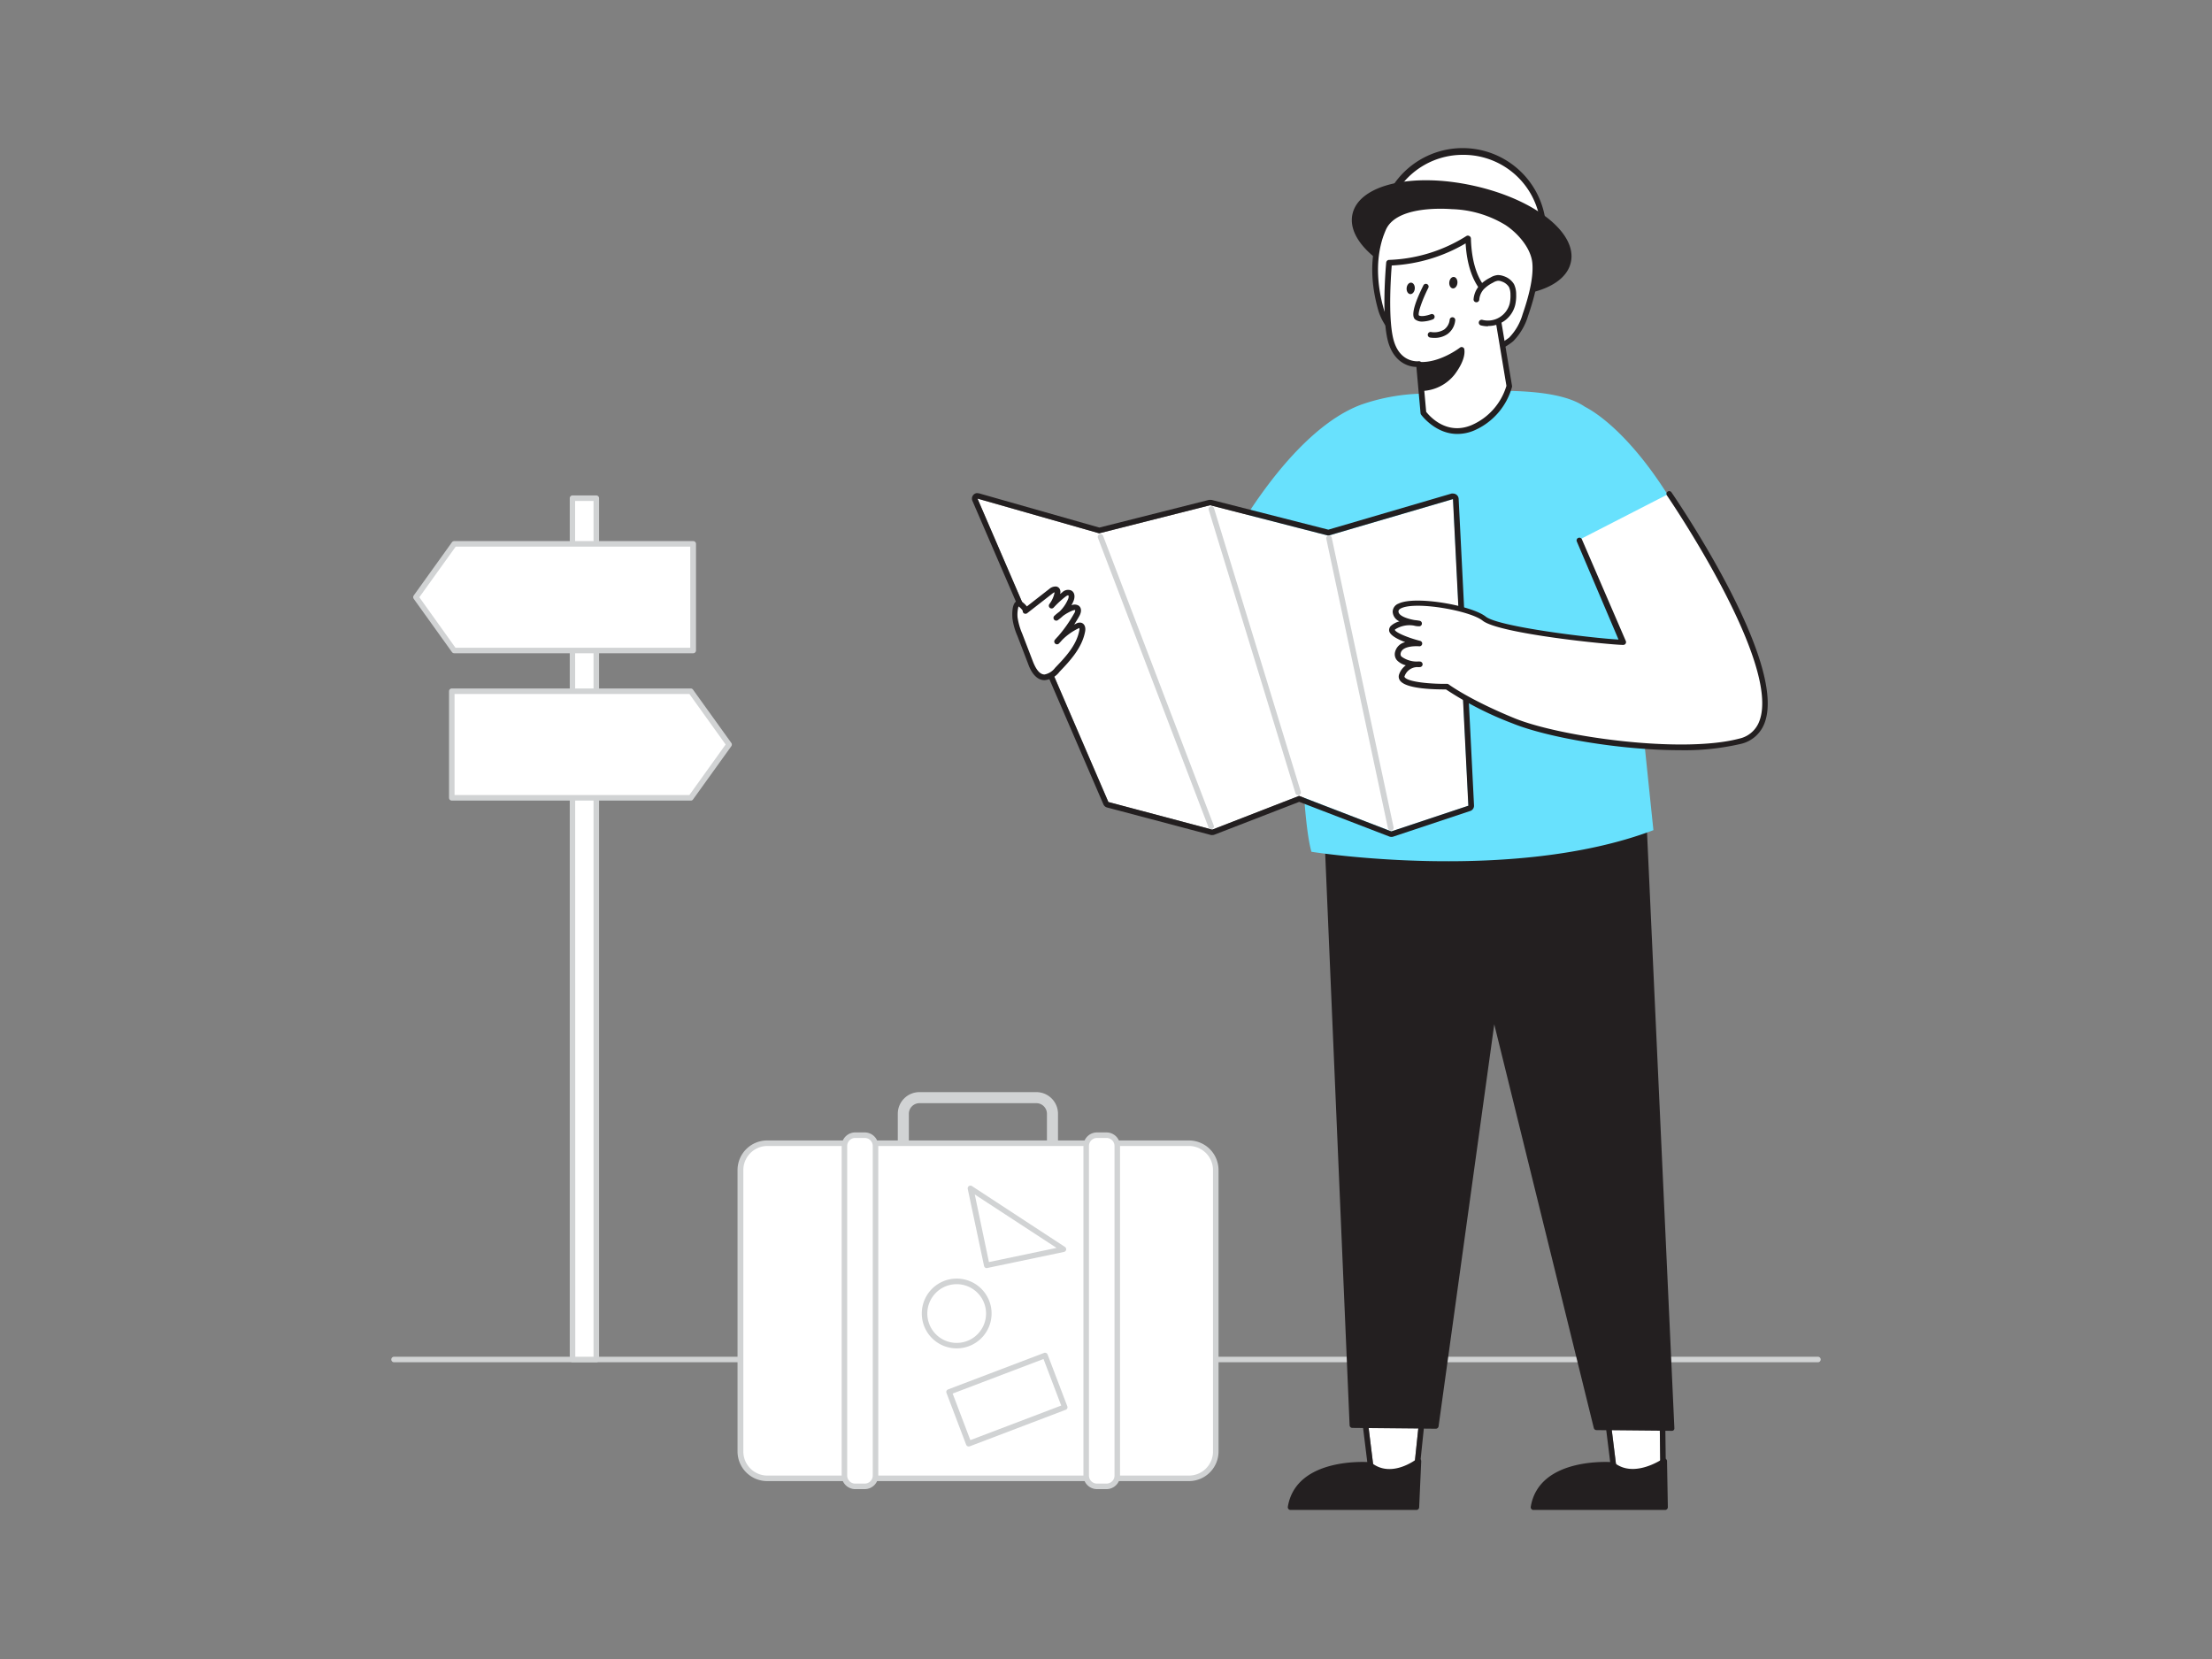 <svg xmlns="http://www.w3.org/2000/svg" viewBox="0 0 400 300"><rect x="0" y="0" width="400" height="300" fill="#808080" stroke="none"/><g id="_98_open_map" data-name="#98_open_map"><path d="M328.74,246.34H71.26a.5.5,0,0,1,0-1H328.74a.5.5,0,0,1,0,1Z" fill="#d1d3d4"/><path d="M190.32,207.73a1,1,0,0,1-1-1v-5.32a1.92,1.92,0,0,0-1.91-1.92H166.26a1.92,1.92,0,0,0-1.91,1.92v5.32a1,1,0,0,1-2,0v-5.32a3.92,3.92,0,0,1,3.91-3.92h21.15a3.92,3.92,0,0,1,3.91,3.92v5.32A1,1,0,0,1,190.32,207.73Z" fill="#d1d3d4"/><rect x="133.87" y="206.73" width="85.94" height="60.59" rx="4.85" fill="#fff"/><path d="M215,267.83H138.72a5.36,5.36,0,0,1-5.35-5.35v-50.9a5.36,5.36,0,0,1,5.35-5.35H215a5.36,5.36,0,0,1,5.35,5.35v50.9A5.36,5.36,0,0,1,215,267.83Zm-76.23-60.6a4.36,4.36,0,0,0-4.35,4.35v50.9a4.35,4.35,0,0,0,4.35,4.35H215a4.35,4.35,0,0,0,4.35-4.35v-50.9a4.36,4.36,0,0,0-4.35-4.35Z" fill="#d1d3d4"/><rect x="152.7" y="205.28" width="5.62" height="63.5" rx="1.95" fill="#fff"/><path d="M156.37,269.28h-1.72a2.45,2.45,0,0,1-2.45-2.45v-59.6a2.45,2.45,0,0,1,2.45-2.45h1.72a2.45,2.45,0,0,1,2.45,2.45v59.6A2.45,2.45,0,0,1,156.37,269.28Zm-1.72-63.5a1.45,1.45,0,0,0-1.45,1.45v59.6a1.45,1.45,0,0,0,1.45,1.45h1.72a1.45,1.45,0,0,0,1.45-1.45v-59.6a1.45,1.45,0,0,0-1.45-1.45Z" fill="#d1d3d4"/><rect x="196.42" y="205.28" width="5.62" height="63.5" rx="1.95" fill="#fff"/><path d="M200.09,269.28h-1.72a2.45,2.45,0,0,1-2.45-2.45v-59.6a2.45,2.45,0,0,1,2.45-2.45h1.72a2.45,2.45,0,0,1,2.45,2.45v59.6A2.45,2.45,0,0,1,200.09,269.28Zm-1.72-63.5a1.45,1.45,0,0,0-1.45,1.45v59.6a1.45,1.45,0,0,0,1.45,1.45h1.72a1.45,1.45,0,0,0,1.45-1.45v-59.6a1.45,1.45,0,0,0-1.45-1.45Z" fill="#d1d3d4"/><circle cx="173.01" cy="237.52" r="5.8" fill="#fff"/><path d="M173,243.83a6.31,6.31,0,1,1,6.31-6.31A6.31,6.31,0,0,1,173,243.83Zm0-11.61a5.31,5.31,0,1,0,5.31,5.3A5.31,5.31,0,0,0,173,232.22Z" fill="#d1d3d4"/><rect x="172.79" y="248.09" width="18.58" height="10" transform="matrix(0.93, -0.36, 0.36, 0.93, -78.09, 81.27)" fill="#fff"/><path d="M175.18,261.57a.51.51,0,0,1-.47-.32l-3.55-9.35a.46.46,0,0,1,0-.38.5.5,0,0,1,.28-.27l17.36-6.6a.5.5,0,0,1,.64.29l3.56,9.35a.5.5,0,0,1,0,.38.51.51,0,0,1-.28.26l-17.36,6.61ZM172.27,252l3.2,8.42,16.43-6.25-3.2-8.42Z" fill="#d1d3d4"/><polygon points="192.34 225.91 178.44 228.82 175.53 214.93 192.34 225.91" fill="#fff"/><path d="M178.44,229.32a.5.5,0,0,1-.49-.39L175,215a.51.51,0,0,1,.21-.52.5.5,0,0,1,.55,0l16.81,11a.5.5,0,0,1-.17.91l-13.9,2.91ZM176.27,216l2.56,12.22,12.23-2.56Z" fill="#d1d3d4"/><polygon points="300.23 265.02 295.89 268.76 292.4 266.2 290.84 253.59 300.06 251.58 300.23 265.02" fill="#fff"/><path d="M300.06,251.58l.17,13.44-4.34,3.74-3.49-2.56-1.56-12.61,9.22-2m0-1a.76.76,0,0,0-.21,0l-9.22,2a1,1,0,0,0-.78,1.1l1.56,12.61a1,1,0,0,0,.4.68l3.49,2.56a1,1,0,0,0,.59.2,1,1,0,0,0,.66-.25l4.33-3.73a1,1,0,0,0,.35-.77l-.17-13.44a1,1,0,0,0-1-1Z" fill="#231f20"/><path d="M301,264.22s-5.41,3.81-9.32.68c0,0-12.87-1.15-14.33,7.65h23.8Z" fill="#231f20"/><path d="M301.1,273.05H277.3a.46.46,0,0,1-.38-.18.46.46,0,0,1-.11-.4c1.52-9.15,14.73-8.07,14.86-8.06a.54.54,0,0,1,.27.11c3.57,2.85,8.67-.67,8.73-.71a.5.5,0,0,1,.78.4l.15,8.33a.48.48,0,0,1-.15.36A.47.47,0,0,1,301.1,273.05Zm-23.19-1h22.68l-.12-6.95c-1.68,1-5.76,2.78-9,.29C290.09,265.31,279.64,264.9,277.91,272.05Z" fill="#231f20"/><polygon points="255.77 265.02 251.97 268.76 248.48 266.2 246.92 253.59 257.18 251.58 255.77 265.02" fill="#fff"/><path d="M257.18,251.58,255.77,265l-3.8,3.74-3.49-2.56-1.56-12.61,10.26-2m0-1-.2,0-10.25,2a1,1,0,0,0-.8,1.1l1.55,12.61a1,1,0,0,0,.41.68l3.49,2.56a1,1,0,0,0,.59.2,1,1,0,0,0,.7-.29l3.8-3.73a1,1,0,0,0,.3-.61l1.4-13.44a1,1,0,0,0-.32-.84,1,1,0,0,0-.67-.27Zm0,2Z" fill="#231f20"/><polygon points="297.15 145.58 302.31 258.25 288.69 258.11 270.09 182.56 259.66 257.82 244.57 257.67 239.84 146.86 297.15 145.58" fill="#231f20"/><path d="M302.31,258.74h0l-13.62-.13a.51.51,0,0,1-.48-.38l-18-73-10.07,72.7a.51.51,0,0,1-.5.43h0l-15.1-.15a.5.5,0,0,1-.49-.48l-4.73-110.81a.47.47,0,0,1,.13-.36.48.48,0,0,1,.35-.16l57.32-1.28h0a.5.5,0,0,1,.49.48l5.17,112.66a.47.47,0,0,1-.14.37A.48.48,0,0,1,302.31,258.74Zm-13.23-1.13,12.71.13-5.12-111.65-56.32,1.25,4.7,109.84,14.18.14,10.37-74.83a.49.49,0,0,1,.47-.43.5.5,0,0,1,.51.38Z" fill="#231f20"/><circle cx="264.57" cy="41.96" r="14.52" fill="#fff"/><path d="M264.57,57h-.15a15.11,15.11,0,1,1,.15,0Zm0-29a14,14,0,0,0-.13,28h.14a14,14,0,0,0,.14-28Z" fill="#231f20"/><ellipse cx="264.32" cy="43.09" rx="9.22" ry="19.72" transform="translate(165.38 291.95) rotate(-77.58)" fill="#231f20"/><path d="M270.81,53.56a40.49,40.49,0,0,1-8.58-1c-11.07-2.44-18.83-8.52-17.66-13.84s10.77-7.58,21.84-5.15,18.83,8.53,17.65,13.85C283.21,51.31,277.9,53.56,270.81,53.56Zm-13-19.94c-6.58,0-11.55,2-12.29,5.33-1,4.7,6.54,10.38,16.89,12.66s19.62.31,20.65-4.39h0c1-4.69-6.54-10.37-16.89-12.65A38.91,38.91,0,0,0,257.84,33.62Z" fill="#231f20"/><path d="M249.7,42.38c.13-.37.28-.74.43-1.1,1.78-4.08,8.73-4.33,12.47-4.07a20.57,20.57,0,0,1,9.94,3c2.35,1.55,4.83,4.36,5.08,7.31s-.84,6.68-1.78,9.41a10.53,10.53,0,0,1-2.58,4.43,10.74,10.74,0,0,1-4.54,2.16c-3.52.95-7.31,1.4-10.79.29s-7.17-4.21-8.22-7.94A22.63,22.63,0,0,1,249.7,42.38Z" fill="#fff"/><path d="M262.36,65a15.27,15.27,0,0,1-4.58-.67c-4-1.28-7.56-4.69-8.57-8.3s-1.78-8.7,0-13.77h0c.13-.38.28-.76.44-1.13,2.07-4.77,10.46-4.56,13-4.38a20.81,20.81,0,0,1,10.2,3c2.27,1.5,5,4.41,5.31,7.69.2,2.33-.41,5.57-1.82,9.63a11.08,11.08,0,0,1-2.71,4.64A11.34,11.34,0,0,1,268.85,64,25,25,0,0,1,262.36,65Zm-12.17-22.4c-1.69,4.82-.93,9.81,0,13.15s4.17,6.41,7.89,7.59c2.9.92,6.34.82,10.49-.3a10.51,10.51,0,0,0,4.34-2,10,10,0,0,0,2.43-4.22c1.36-3.92,1.95-7,1.76-9.2-.23-2.73-2.61-5.44-4.85-6.92a19.72,19.72,0,0,0-9.7-2.88c-2.35-.17-10.15-.39-11.95,3.76-.15.35-.29.7-.42,1.06Z" fill="#231f20"/><path d="M294.35,102.44l8.85-10.28c-6.07-10.46-12.41-16.43-16.61-18.61-5.45-3.77-18-3-29.62-2.36a35.57,35.57,0,0,0-10.87,2c-13.13,4.91-23.9,25.5-23.9,25.5l12.68,6.11s-.27,40.42,2.27,49.23c0,0,36.27,5.78,61.84-3.91C299,150.16,294.34,105.89,294.35,102.44Z" fill="#68e1fd"/><path d="M256.6,65.83l.79,8.84s3.52,5,8.94,2.68a11.66,11.66,0,0,0,6.61-7.55l-2.65-15.88s-4.54-1.55-4.79-10.82a28.29,28.29,0,0,1-14.3,4.42s-1,10.25.43,14.5S256.6,65.83,256.6,65.83Z" fill="#fff"/><path d="M263.52,78.47c-4,0-6.52-3.46-6.55-3.5a.58.58,0,0,1-.09-.25l-.75-8.37c-1.14,0-3.82-.58-5-4.17-1.41-4.3-.5-14.29-.46-14.71a.53.53,0,0,1,.5-.47,28,28,0,0,0,14-4.32.51.51,0,0,1,.53,0,.53.53,0,0,1,.29.45c.23,8.73,4.4,10.33,4.44,10.34a.51.51,0,0,1,.34.4l2.65,15.89a.46.46,0,0,1,0,.2,12.09,12.09,0,0,1-6.91,7.91A7.77,7.77,0,0,1,263.52,78.47Zm-5.62-4c.54.7,3.64,4.33,8.22,2.4a11.23,11.23,0,0,0,6.29-7.1l-2.58-15.5c-1-.51-4.36-2.74-4.8-10.26a29.17,29.17,0,0,1-13.36,4c-.16,2-.73,10.25.45,13.85,1.23,3.78,4.29,3.48,4.42,3.46a.54.54,0,0,1,.39.11.6.6,0,0,1,.19.36Z" fill="#231f20"/><path d="M266.94,54.18a3.77,3.77,0,0,1,.93-2.17,6.74,6.74,0,0,1,1.81-1.32,2.77,2.77,0,0,1,1.16-.4,2.1,2.1,0,0,1,.85.16,2.91,2.91,0,0,1,1.59,1.2,3.48,3.48,0,0,1,.33,1.6,6.63,6.63,0,0,1-.15,1.78,4.53,4.53,0,0,1-5.53,3.29" fill="#fff"/><path d="M269.06,59a5,5,0,0,1-1.27-.16.51.51,0,0,1-.36-.63.52.52,0,0,1,.63-.37,4,4,0,0,0,3.05-.43A4.1,4.1,0,0,0,273,54.91a6.58,6.58,0,0,0,.14-1.65,3.21,3.21,0,0,0-.27-1.36,2.48,2.48,0,0,0-1.32-1,1.65,1.65,0,0,0-.65-.13,2.23,2.23,0,0,0-.93.35,6,6,0,0,0-1.67,1.2,3.19,3.19,0,0,0-.8,1.87.53.53,0,0,1-.56.47.51.51,0,0,1-.47-.55,4.24,4.24,0,0,1,1.06-2.48,6.94,6.94,0,0,1,1.95-1.42,3.07,3.07,0,0,1,1.37-.47,3,3,0,0,1,1.05.19,3.39,3.39,0,0,1,1.87,1.44,4.11,4.11,0,0,1,.4,1.84,7.36,7.36,0,0,1-.17,1.92,5,5,0,0,1-4.9,3.82Z" fill="#231f20"/><path d="M257.2,70.19a7.42,7.42,0,0,0,5.46-2.81c2.09-2.8,1.65-4.15,1.65-4.15s-3.64,2.84-7.46,2.7Z" fill="#231f20"/><path d="M257.2,70.69a.5.5,0,0,1-.5-.46L256.36,66a.52.52,0,0,1,.13-.38.47.47,0,0,1,.38-.16c3.58.13,7.1-2.57,7.14-2.6a.48.48,0,0,1,.45-.08.52.52,0,0,1,.33.32c0,.17.45,1.68-1.73,4.6a7.88,7.88,0,0,1-5.86,3Zm.19-4.26.26,3.23a6.9,6.9,0,0,0,4.61-2.58,8.12,8.12,0,0,0,1.51-2.87A13.33,13.33,0,0,1,257.39,66.43Z" fill="#231f20"/><path d="M257.81,51.88s-2.4,4.8-1.6,5.48,2.71-.07,2.71-.07" fill="#fff"/><path d="M257.2,58.15a2,2,0,0,1-1.31-.4c-.91-.78.3-3.74,1.48-6.09a.5.5,0,1,1,.89.44c-1.1,2.2-1.89,4.5-1.69,4.92.35.29,1.49.07,2.17-.2a.5.5,0,1,1,.37.93A5.76,5.76,0,0,1,257.2,58.15Z" fill="#231f20"/><path d="M258.69,60.55s3.44.65,3.93-2.66" fill="#fff"/><path d="M259.37,61.1a5.27,5.27,0,0,1-.77-.06.5.5,0,1,1,.19-1,3.42,3.42,0,0,0,2.36-.45,2.53,2.53,0,0,0,1-1.79.5.5,0,0,1,1,.15,3.47,3.47,0,0,1-1.4,2.46A4.06,4.06,0,0,1,259.37,61.1Z" fill="#231f20"/><ellipse cx="262.83" cy="51.12" rx="1.04" ry="0.74" transform="translate(188.8 308.44) rotate(-84.96)" fill="#231f20"/><ellipse cx="255.12" cy="52.15" rx="1.04" ry="0.74" transform="translate(180.74 301.7) rotate(-84.96)" fill="#231f20"/><polygon points="262.77 90.25 240.23 96.86 218.85 91.36 198.79 96.44 176.76 90.16 200.45 145.05 219.24 150.02 234.94 143.92 251.62 150.34 265.55 145.7 262.77 90.25" fill="#fff"/><path d="M176.76,90.16l22,6.28,20.06-5.08,21.38,5.5,22.54-6.61,2.78,55.45-13.93,4.64-16.68-6.42-15.7,6.1-18.79-5L176.76,90.16m0-1a1,1,0,0,0-.75.34,1,1,0,0,0-.17,1.06l23.69,54.89a1,1,0,0,0,.67.57L219,151a1.07,1.07,0,0,0,.25,0,.94.94,0,0,0,.37-.07L234.94,145l16.32,6.28a1.13,1.13,0,0,0,.36.06.86.86,0,0,0,.32-.05l13.93-4.64a1,1,0,0,0,.68-1L263.77,90.2a1,1,0,0,0-.42-.76,1.05,1.05,0,0,0-.58-.19,1.26,1.26,0,0,0-.28,0l-22.28,6.53L219.1,90.4a1.18,1.18,0,0,0-.25,0,.69.69,0,0,0-.25,0l-19.8,5L177,89.2a1.26,1.26,0,0,0-.27,0Z" fill="#231f20"/><path d="M251.48,150.19a.5.5,0,0,1-.49-.4L239.84,97.44a.5.5,0,0,1,.38-.6.52.52,0,0,1,.6.39L252,149.58a.5.5,0,0,1-.38.6Z" fill="#d1d3d4"/><path d="M234.74,143.8a.51.51,0,0,1-.48-.36L218.58,92.2a.51.51,0,0,1,.33-.63.5.5,0,0,1,.62.33l15.69,51.25a.51.51,0,0,1-.33.63Z" fill="#d1d3d4"/><path d="M219,149.94a.48.48,0,0,1-.46-.32l-20-52.36a.5.5,0,0,1,.94-.35l20,52.36a.5.5,0,0,1-.29.64A.57.57,0,0,1,219,149.94Z" fill="#d1d3d4"/><path d="M183.51,111.63a12.1,12.1,0,0,0,.87,3.11l1.92,5c.48,1.24,1.25,2.7,2.58,2.71a3.4,3.4,0,0,0,2.28-1.36c2-2,4-4.24,4.5-7,.08-.4,0-.94-.37-1a.78.78,0,0,0-.51.11,10.9,10.9,0,0,0-3.69,2.87,24.71,24.71,0,0,0,3.58-4.91c.22-.39.39-1,0-1.24a1,1,0,0,0-.87,0,8.38,8.38,0,0,0-2.82,1.76,7.39,7.39,0,0,0,2.55-3.12c.2-.46.29-1.13-.16-1.37s-.77.06-1.08.31a16.21,16.21,0,0,0-2.16,2,5.47,5.47,0,0,0,1-2.24.72.72,0,0,0,0-.54c-.23-.34-.76-.11-1.09.14l-4.6,3.59c.21-.16-.92-1.47-1.36-1.35C183.43,109.24,183.46,111.18,183.51,111.63Z" fill="#fff"/><path d="M188.9,123h0c-1.88,0-2.75-2.29-3-3l-1.92-5a11.81,11.81,0,0,1-.91-3.24h0c0-.29-.22-2.78.92-3.1.62-.17,1.34.55,1.7,1l4.09-3.19a1.72,1.72,0,0,1,1.22-.41.88.88,0,0,1,.6.39,1.15,1.15,0,0,1,.11.91.09.09,0,0,1,0,.05l.37-.29a1.48,1.48,0,0,1,1.62-.35c.72.37.71,1.28.39,2a7.18,7.18,0,0,1-.34.68,1.43,1.43,0,0,1,1.31.07c.51.38.56,1.08.11,1.89-.29.52-.59,1-.92,1.53l.38-.19a1.28,1.28,0,0,1,.84-.15c.61.14.91.78.75,1.61-.56,3-2.81,5.37-4.62,7.26A3.84,3.84,0,0,1,188.9,123ZM184,111.58a11.65,11.65,0,0,0,.85,3l1.92,5c.62,1.6,1.31,2.38,2.11,2.39a3.13,3.13,0,0,0,1.92-1.21c1.72-1.8,3.86-4,4.37-6.75a.85.85,0,0,0,0-.46l-.15.08a10.62,10.62,0,0,0-2.93,2.08c-.2.23-.41.46-.62.68a.5.5,0,0,1-.74-.66c.2-.24.41-.47.63-.7a24.28,24.28,0,0,0,2.89-4.13.92.92,0,0,0,.17-.6h0s-.08,0-.4.08a8,8,0,0,0-1.8,1,9.32,9.32,0,0,1-.9.74.5.5,0,0,1-.63-.78,8.85,8.85,0,0,1,.89-.73,6.86,6.86,0,0,0,1.54-2.22c.16-.35.15-.68.07-.72s-.22,0-.55.25a17.32,17.32,0,0,0-2.09,1.93.5.5,0,0,1-.77-.64,5,5,0,0,0,.91-2,.44.44,0,0,0,0-.1,1.08,1.08,0,0,0-.35.2l-4.6,3.58h0a.5.5,0,0,1-.7-.09.55.55,0,0,1-.1-.37,2.79,2.79,0,0,0-.76-.77,5.64,5.64,0,0,0-.17,2Zm1.12-1.56Zm-1-.47Z" fill="#231f20"/><path d="M301.82,89.27s28.06,40.79,12.81,44.79c-10.61,2.79-32.56-.29-41-3.72s-12-6.17-12-6.17-9,.13-8.15-2.11a3,3,0,0,1,3.21-1.9s-4.32,0-4-2.08,3.89-1.69,3.89-1.69-6.21-1.61-4.71-3,4.66-.69,4.66-.69-4.23-.38-4.24-2.18c0-3.07,13.27-.91,16,1.27s22.3,4.26,25.13,4.28l-7.85-18.46" fill="#fff"/><path d="M303.83,135.66c-10.91,0-24.13-2.32-30.35-4.86a60.83,60.83,0,0,1-12-6.13c-1.55,0-7.23,0-8.33-1.63a1.2,1.2,0,0,1-.12-1.16,3.38,3.38,0,0,1,1.19-1.57,3.37,3.37,0,0,1-1.61-.92,1.66,1.66,0,0,1-.36-1.39,2.42,2.42,0,0,1,1.86-1.88c-1.36-.51-2.7-1.2-2.9-2a1.05,1.05,0,0,1,.38-1,3.66,3.66,0,0,1,1.48-.76,2,2,0,0,1-1.23-1.73,1.61,1.61,0,0,1,1.06-1.48c3-1.48,13.21.32,15.78,2.36,2.33,1.85,19.24,3.89,24,4.14l-7.54-17.73a.49.49,0,0,1,.26-.65.5.5,0,0,1,.66.26L294,115.92a.5.5,0,0,1-.46.7h0c-2.25,0-22.45-2-25.44-4.39-2.28-1.81-12-3.54-14.72-2.24-.49.24-.49.48-.49.57,0,.82,1.62,1.34,2.91,1.57a9.34,9.34,0,0,1,.93.13.5.5,0,0,1,.39.57.49.49,0,0,1-.54.42c-.12,0-.47,0-.94-.13a4.8,4.8,0,0,0-3.34.69l-.07.08c.08.45,2.26,1.41,4.58,2a.5.5,0,0,1,.36.58.5.5,0,0,1-.54.4s-3.08-.26-3.35,1.29a.64.64,0,0,0,.15.57,4.72,4.72,0,0,0,2.83.9,3.33,3.33,0,0,1,.56,0,.51.51,0,0,1,.43.54.5.5,0,0,1-.5.46,2.09,2.09,0,0,1-.47,0,2.47,2.47,0,0,0-2.27,1.6.2.2,0,0,0,0,.23c.61.89,4.83,1.24,7.65,1.2a.45.45,0,0,1,.31.1s3.66,2.74,11.88,6.11,30.21,6.44,40.64,3.7a5,5,0,0,0,3.68-3.23c3.92-10.54-16.56-40.49-16.77-40.8a.5.5,0,0,1,.82-.56c.86,1.25,21,30.69,16.89,41.71a6,6,0,0,1-4.36,3.84A44.82,44.82,0,0,1,303.83,135.66Z" fill="#231f20"/><path d="M256.5,264.22s-4.89,3.81-8.8.68c0,0-12.86-1.15-14.33,7.65h22.76Z" fill="#231f20"/><path d="M256.13,273.05H233.37a.49.49,0,0,1-.38-.18.52.52,0,0,1-.11-.4c1.53-9.15,14.74-8.07,14.87-8.06a.54.54,0,0,1,.27.11c3.55,2.84,8-.55,8.17-.69a.5.5,0,0,1,.54-.05.52.52,0,0,1,.27.46l-.37,8.33A.5.5,0,0,1,256.13,273.05Zm-22.15-1h21.68l.3-6.88c-1.63,1-5.3,2.61-8.44.22C246.17,265.31,235.71,264.9,234,272.05Z" fill="#231f20"/><rect x="103.53" y="90.09" width="4.3" height="155.75" fill="#fff"/><path d="M107.83,246.34h-4.3a.5.5,0,0,1-.5-.5V90.09a.5.5,0,0,1,.5-.5h4.3a.51.51,0,0,1,.5.5V245.84A.5.5,0,0,1,107.83,246.34Zm-3.8-1h3.3V90.59H104Z" fill="#d1d3d4"/><polygon points="124.92 144.27 81.7 144.27 81.7 124.99 124.92 124.99 131.84 134.63 124.92 144.27" fill="#fff"/><path d="M124.92,144.77H81.7a.5.5,0,0,1-.5-.5V125a.5.5,0,0,1,.5-.5h43.22a.49.49,0,0,1,.4.21l6.93,9.64a.51.51,0,0,1,0,.58l-6.93,9.64A.46.46,0,0,1,124.92,144.77Zm-42.72-1h42.46l6.56-9.14-6.56-9.14H82.2Z" fill="#d1d3d4"/><polygon points="82.14 117.63 125.36 117.63 125.36 98.35 82.14 98.35 75.22 107.99 82.14 117.63" fill="#fff"/><path d="M125.36,118.13H82.14a.52.52,0,0,1-.41-.21l-6.92-9.64a.53.53,0,0,1,0-.59l6.92-9.64a.51.51,0,0,1,.41-.2h43.22a.5.5,0,0,1,.5.5v19.28A.51.51,0,0,1,125.36,118.13Zm-43-1h42.46V98.85H82.4L75.83,108Z" fill="#d1d3d4"/></g></svg>